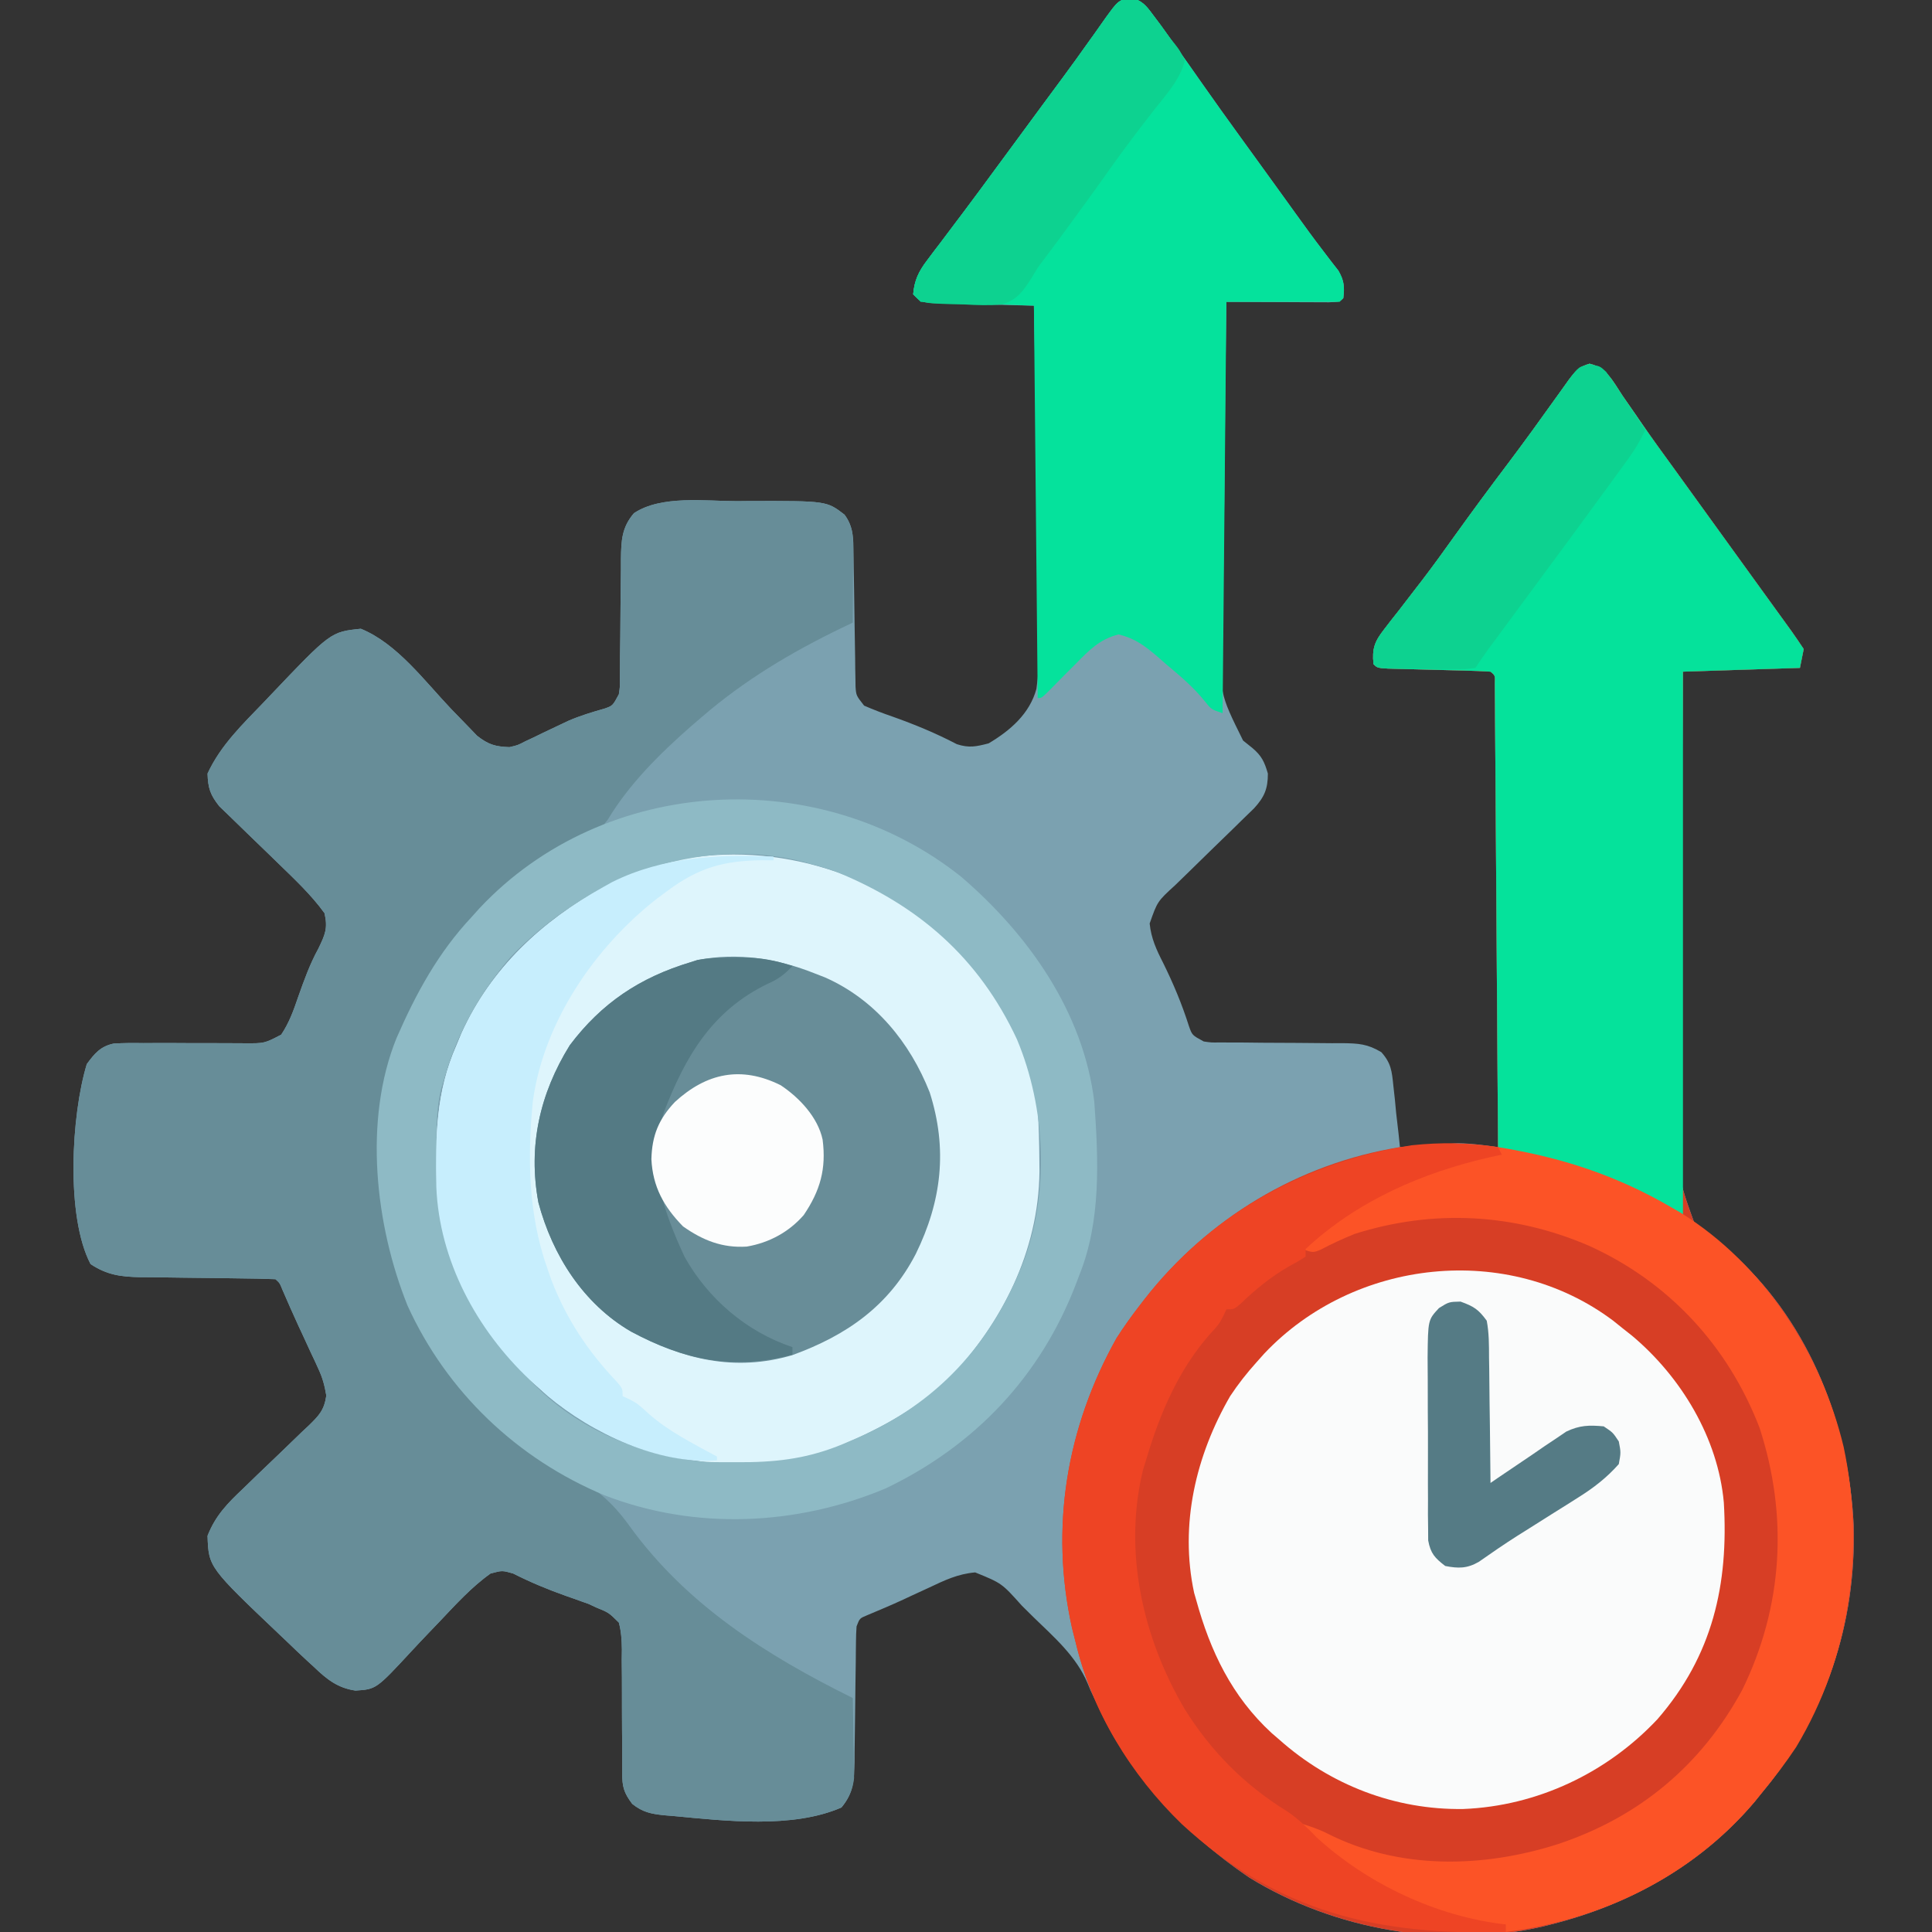 <?xml version="1.0" encoding="UTF-8"?>
<svg version="1.1" xmlns="http://www.w3.org/2000/svg" width="512" height="512">
<rect width="100%" height="100%" fill="#333333" stroke="none"/>
<path d="M0 0 C3.128 0.882 4.009 2.006 5.945 4.609 C6.978 5.984 6.978 5.984 8.031 7.387 C8.818 8.48 9.602 9.575 10.383 10.672 C11.039 11.589 11.039 11.589 11.708 12.524 C14.217 16.041 16.703 19.573 19.18 23.113 C22.352 27.642 25.578 32.131 28.82 36.609 C29.356 37.35 29.892 38.091 30.445 38.854 C31.536 40.361 32.628 41.868 33.72 43.375 C35.419 45.722 37.116 48.072 38.812 50.422 C39.375 51.201 39.938 51.98 40.517 52.783 C41.623 54.316 42.727 55.85 43.831 57.385 C46.175 60.644 48.53 63.887 50.977 67.07 C51.709 68.032 52.441 68.994 53.195 69.984 C53.821 70.785 54.446 71.585 55.09 72.41 C56.606 75.062 56.73 76.664 56.383 79.672 C55.383 80.672 55.383 80.672 52.515 80.785 C51.264 80.78 50.012 80.775 48.723 80.77 C47.726 80.767 47.726 80.767 46.709 80.765 C44.579 80.76 42.45 80.747 40.32 80.734 C38.88 80.729 37.439 80.725 35.998 80.721 C32.46 80.71 28.921 80.692 25.383 80.672 C25.172 94.841 25.014 109.01 24.917 123.18 C24.87 129.761 24.806 136.34 24.704 142.92 C24.606 149.275 24.552 155.628 24.529 161.983 C24.512 164.403 24.48 166.823 24.431 169.243 C23.497 184.17 23.497 184.17 29.813 196.924 C30.617 197.568 31.421 198.213 32.25 198.876 C34.746 200.977 35.476 202.568 36.383 205.672 C36.396 209.751 35.413 211.942 32.731 214.876 C31.577 216.022 30.409 217.156 29.23 218.277 C28.615 218.883 28 219.489 27.366 220.113 C25.404 222.041 23.425 223.95 21.445 225.859 C19.472 227.782 17.503 229.709 15.536 231.638 C14.312 232.835 13.085 234.028 11.853 235.217 C7.108 239.558 7.108 239.558 5.055 245.41 C5.452 249.356 6.854 252.383 8.633 255.859 C11.334 261.339 13.611 266.76 15.461 272.598 C16.312 275.011 16.312 275.011 19.383 276.672 C21.426 276.971 21.426 276.971 23.683 276.927 C24.548 276.934 25.412 276.941 26.303 276.948 C27.234 276.947 28.166 276.946 29.125 276.945 C31.098 276.966 33.07 276.986 35.043 277.008 C38.153 277.03 41.262 277.047 44.372 277.053 C47.373 277.062 50.374 277.096 53.375 277.133 C54.302 277.128 55.229 277.123 56.185 277.118 C60.39 277.182 62.781 277.311 66.453 279.51 C69.04 282.408 69.244 284.521 69.633 288.359 C69.769 289.593 69.906 290.827 70.047 292.098 C70.158 293.277 70.269 294.457 70.383 295.672 C70.589 297.464 70.797 299.255 71.008 301.047 C71.132 302.243 71.255 303.439 71.383 304.672 C72.589 304.588 73.796 304.504 75.039 304.418 C76.654 304.315 78.268 304.212 79.883 304.109 C80.674 304.053 81.466 303.997 82.281 303.939 C83.068 303.891 83.854 303.843 84.664 303.793 C85.376 303.746 86.088 303.699 86.822 303.65 C90.392 303.68 93.842 304.212 97.383 304.672 C97.276 288.391 97.163 272.11 97.043 255.83 C96.988 248.271 96.935 240.712 96.885 233.153 C96.843 226.567 96.796 219.981 96.746 213.395 C96.719 209.906 96.694 206.416 96.674 202.927 C96.651 199.038 96.62 195.149 96.588 191.26 C96.582 190.095 96.577 188.93 96.571 187.729 C96.556 186.149 96.556 186.149 96.541 184.538 C96.535 183.617 96.528 182.696 96.521 181.747 C96.612 179.682 96.612 179.682 95.383 178.672 C93.177 178.525 90.967 178.444 88.758 178.391 C87.765 178.363 87.765 178.363 86.751 178.335 C84.629 178.276 82.506 178.223 80.383 178.172 C77.591 178.104 74.799 178.031 72.008 177.953 C70.763 177.923 69.517 177.893 68.234 177.861 C65.383 177.672 65.383 177.672 64.383 176.672 C63.956 172.57 64.693 170.654 67.207 167.441 C67.817 166.648 68.427 165.854 69.055 165.036 C69.72 164.194 70.385 163.352 71.07 162.484 C72.457 160.685 73.843 158.884 75.227 157.082 C75.927 156.176 76.626 155.27 77.348 154.336 C80.337 150.423 83.208 146.429 86.07 142.422 C90.582 136.133 95.176 129.916 99.842 123.741 C104.388 117.707 108.805 111.582 113.195 105.434 C113.973 104.349 113.973 104.349 114.766 103.242 C115.452 102.279 115.452 102.279 116.153 101.297 C117.848 99.057 118.877 97.811 121.633 97.055 C126.21 98.082 127.872 101.795 130.383 105.547 C131.539 107.211 132.695 108.875 133.852 110.539 C134.438 111.395 135.025 112.25 135.629 113.132 C138.317 117.025 141.101 120.846 143.883 124.672 C144.967 126.171 146.05 127.671 147.133 129.172 C147.937 130.286 147.937 130.286 148.758 131.422 C150.383 133.672 152.008 135.922 153.633 138.172 C154.17 138.916 154.707 139.659 155.26 140.426 C156.335 141.913 157.409 143.401 158.484 144.889 C161.327 148.827 164.172 152.764 167.02 156.699 C167.614 157.521 168.208 158.343 168.82 159.189 C169.962 160.768 171.104 162.346 172.246 163.924 C173.016 164.988 173.016 164.988 173.801 166.074 C174.252 166.698 174.704 167.322 175.169 167.965 C176.27 169.513 177.329 171.091 178.383 172.672 C178.053 174.322 177.723 175.972 177.383 177.672 C162.038 178.167 162.038 178.167 146.383 178.672 C146.22 197.258 146.111 215.841 146.1 234.428 C146.094 243.059 146.063 251.688 145.975 260.319 C145.898 267.845 145.867 275.37 145.891 282.896 C145.901 286.879 145.89 290.858 145.823 294.841 C144.652 311.822 144.652 311.822 150.197 326.95 C153.236 329.847 156.685 331.7 160.383 333.672 C180.197 351.826 190.381 378.485 191.625 404.93 C192.342 431.076 184.045 455.591 167.383 475.672 C166.697 476.521 166.011 477.371 165.305 478.246 C151.272 494.799 132.279 505.432 111.383 510.672 C110.656 510.856 109.928 511.04 109.179 511.229 C83.132 517.19 54.136 512.193 31.445 498.234 C13.588 486.087 1.337 471.849 -8.504 452.82 C-8.865 452.127 -9.227 451.434 -9.6 450.72 C-10.617 448.672 -10.617 448.672 -11.385 446.77 C-14.429 439.572 -20.238 434.58 -25.742 429.234 C-26.768 428.22 -27.793 427.205 -28.816 426.189 C-34.138 420.241 -34.138 420.241 -41.191 417.375 C-45.786 417.773 -49.295 419.464 -53.43 421.422 C-55.721 422.477 -55.721 422.477 -58.012 423.531 C-58.763 423.884 -59.514 424.236 -60.288 424.6 C-63.452 426.056 -66.66 427.407 -69.874 428.751 C-71.8 429.552 -71.8 429.552 -72.617 431.672 C-72.719 433.034 -72.763 434.401 -72.775 435.767 C-72.785 436.611 -72.795 437.456 -72.806 438.326 C-72.813 439.241 -72.821 440.155 -72.828 441.098 C-72.856 443.028 -72.885 444.958 -72.914 446.889 C-72.955 449.937 -72.992 452.985 -73.019 456.033 C-73.046 458.972 -73.092 461.909 -73.141 464.848 C-73.144 465.756 -73.147 466.665 -73.15 467.601 C-73.243 472.391 -73.401 475.843 -76.617 479.672 C-89.645 485.336 -107.425 483.229 -121.305 481.922 C-122.455 481.829 -122.455 481.829 -123.628 481.735 C-127.126 481.359 -129.291 480.931 -132.074 478.719 C-134.314 475.747 -134.74 474.129 -134.727 470.469 C-134.728 469.601 -134.728 468.734 -134.729 467.839 C-134.727 466.9 -134.725 465.96 -134.723 464.992 C-134.736 463.012 -134.751 461.031 -134.768 459.051 C-134.79 455.921 -134.805 452.792 -134.792 449.663 C-134.783 446.647 -134.812 443.633 -134.848 440.617 C-134.829 439.214 -134.829 439.214 -134.811 437.782 C-134.857 435.274 -134.962 433.094 -135.617 430.672 C-138.289 428.022 -138.289 428.022 -141.617 426.672 C-142.295 426.356 -142.973 426.04 -143.672 425.715 C-144.273 425.503 -144.873 425.292 -145.492 425.074 C-146.505 424.708 -146.505 424.708 -147.539 424.334 C-148.568 423.975 -148.568 423.975 -149.617 423.609 C-154.469 421.89 -159.014 420 -163.617 417.672 C-166.53 416.838 -166.53 416.838 -169.617 417.672 C-174.657 421.247 -178.876 425.922 -183.113 430.387 C-184.094 431.412 -185.075 432.438 -186.057 433.463 C-187.567 435.041 -189.069 436.625 -190.551 438.23 C-199.92 448.342 -199.92 448.342 -205.414 448.691 C-210.133 448.024 -213.077 445.653 -216.43 442.422 C-217.022 441.882 -217.613 441.342 -218.223 440.786 C-220.046 439.106 -221.834 437.394 -223.617 435.672 C-224.169 435.149 -224.721 434.626 -225.29 434.087 C-244.333 415.995 -244.333 415.995 -244.617 407.672 C-242.516 402.31 -239.296 399.034 -235.199 395.172 C-233.933 393.943 -232.666 392.714 -231.4 391.484 C-229.411 389.57 -227.417 387.66 -225.415 385.758 C-223.476 383.909 -221.556 382.042 -219.637 380.172 C-218.732 379.328 -218.732 379.328 -217.809 378.467 C-215.052 375.76 -213.733 374.438 -213.14 370.529 C-213.578 367.904 -214.109 365.867 -215.227 363.465 C-215.569 362.713 -215.912 361.961 -216.266 361.186 C-216.629 360.418 -216.993 359.65 -217.367 358.859 C-218.07 357.332 -218.773 355.805 -219.477 354.277 C-219.828 353.526 -220.179 352.775 -220.541 352.001 C-222.007 348.827 -223.403 345.623 -224.794 342.415 C-225.491 340.686 -225.491 340.686 -226.617 339.672 C-229.721 339.548 -232.805 339.486 -235.91 339.461 C-237.839 339.433 -239.768 339.404 -241.697 339.375 C-244.747 339.334 -247.798 339.297 -250.848 339.271 C-253.786 339.243 -256.723 339.197 -259.66 339.148 C-261.02 339.144 -261.02 339.144 -262.407 339.139 C-267.524 339.04 -271.217 338.582 -275.617 335.672 C-282.229 323.077 -280.732 296.144 -276.617 282.672 C-274.579 279.875 -272.981 277.959 -269.493 277.225 C-266.865 277.063 -264.277 277.059 -261.645 277.105 C-260.204 277.097 -260.204 277.097 -258.735 277.088 C-255.675 277.072 -252.615 277.087 -249.555 277.109 C-246.491 277.126 -243.428 277.135 -240.363 277.12 C-238.459 277.11 -236.555 277.12 -234.651 277.149 C-229.534 277.179 -229.534 277.179 -225.1 274.87 C-223.005 271.765 -221.811 268.442 -220.617 264.922 C-219.047 260.48 -217.515 256.189 -215.242 252.047 C-213.458 248.341 -212.697 246.687 -213.617 242.672 C-217.243 237.654 -221.875 233.375 -226.297 229.07 C-226.799 228.581 -227.301 228.091 -227.818 227.587 C-229.905 225.555 -231.993 223.524 -234.1 221.512 C-235.656 220.022 -237.196 218.517 -238.734 217.008 C-239.648 216.127 -240.562 215.245 -241.503 214.337 C-243.912 211.3 -244.493 209.52 -244.617 205.672 C-241.142 198.146 -235.295 192.582 -229.617 186.672 C-229.116 186.143 -228.614 185.614 -228.097 185.069 C-211.977 168.123 -211.977 168.123 -203.992 167.297 C-194.374 171.215 -187.102 181.16 -180.03 188.582 C-178.609 190.069 -177.174 191.539 -175.734 193.008 C-174.475 194.316 -174.475 194.316 -173.191 195.65 C-170.195 198.004 -168.401 198.528 -164.617 198.672 C-162.405 198.168 -162.405 198.168 -160.41 197.125 C-159.658 196.774 -158.906 196.424 -158.131 196.062 C-157.363 195.686 -156.596 195.31 -155.805 194.922 C-154.279 194.194 -152.752 193.47 -151.223 192.75 C-150.47 192.395 -149.718 192.04 -148.943 191.674 C-145.854 190.343 -142.693 189.382 -139.458 188.472 C-137.252 187.711 -137.252 187.711 -135.617 184.672 C-135.312 182.67 -135.312 182.67 -135.346 180.463 C-135.336 179.619 -135.326 178.774 -135.315 177.904 C-135.313 176.995 -135.311 176.085 -135.309 175.148 C-135.283 173.221 -135.258 171.294 -135.232 169.367 C-135.204 166.33 -135.18 163.293 -135.161 160.256 C-135.139 157.324 -135.1 154.393 -135.059 151.461 C-135.058 150.556 -135.058 149.65 -135.058 148.717 C-134.983 143.938 -134.862 140.464 -131.617 136.672 C-124.365 131.838 -112.606 133.489 -104.305 133.484 C-103.171 133.472 -102.037 133.46 -100.869 133.447 C-80.555 133.413 -80.555 133.413 -75.815 137.058 C-73.714 139.889 -73.487 142.511 -73.444 145.912 C-73.43 146.763 -73.417 147.614 -73.403 148.491 C-73.387 149.864 -73.387 149.864 -73.371 151.266 C-73.338 153.202 -73.305 155.138 -73.271 157.074 C-73.224 160.129 -73.18 163.184 -73.14 166.239 C-73.101 169.185 -73.049 172.132 -72.996 175.078 C-72.983 176.452 -72.983 176.452 -72.971 177.853 C-72.954 178.704 -72.937 179.555 -72.92 180.432 C-72.91 181.18 -72.9 181.928 -72.889 182.699 C-72.719 184.991 -72.719 184.991 -70.617 187.672 C-68.139 188.743 -65.726 189.674 -63.18 190.547 C-57.255 192.647 -51.63 194.97 -46.047 197.887 C-42.782 198.942 -40.943 198.528 -37.617 197.672 C-31.907 194.282 -26.748 189.839 -24.953 183.225 C-23.92 176.099 -24.24 168.925 -24.445 161.75 C-24.468 159.435 -24.485 157.121 -24.497 154.806 C-24.542 148.748 -24.66 142.694 -24.793 136.637 C-24.917 130.444 -24.971 124.249 -25.031 118.055 C-25.159 105.926 -25.364 93.799 -25.617 81.672 C-26.516 81.652 -27.414 81.632 -28.339 81.612 C-31.668 81.534 -34.996 81.447 -38.325 81.354 C-39.766 81.316 -41.207 81.281 -42.649 81.25 C-44.719 81.204 -46.789 81.146 -48.859 81.086 C-50.106 81.055 -51.352 81.023 -52.636 80.991 C-55.617 80.672 -55.617 80.672 -57.617 78.672 C-57.292 74.959 -56.177 72.633 -53.949 69.695 C-53.393 68.952 -52.837 68.209 -52.264 67.443 C-51.658 66.653 -51.053 65.862 -50.43 65.047 C-49.144 63.336 -47.859 61.625 -46.574 59.914 C-45.915 59.042 -45.256 58.171 -44.577 57.272 C-41.556 53.264 -38.588 49.217 -35.617 45.172 C-34.453 43.592 -33.289 42.013 -32.125 40.434 C-29.168 36.421 -26.215 32.406 -23.263 28.39 C-21.52 26.022 -19.77 23.659 -18.02 21.297 C-15.726 18.196 -13.474 15.07 -11.246 11.922 C-10.708 11.174 -10.17 10.426 -9.616 9.655 C-8.601 8.244 -7.599 6.824 -6.611 5.394 C-3.311 0.85 -3.311 0.85 0 0 Z " fill="#7BA1B0" transform="translate(299.617,-0.672)"/>
<path d="M0 0 C4.577 1.027 6.24 4.74 8.75 8.492 C9.906 10.157 11.062 11.821 12.219 13.484 C12.805 14.34 13.392 15.196 13.996 16.077 C16.684 19.97 19.468 23.791 22.25 27.617 C23.334 29.117 24.417 30.617 25.5 32.117 C26.304 33.231 26.304 33.231 27.125 34.367 C28.75 36.617 30.375 38.867 32 41.117 C32.537 41.861 33.074 42.605 33.628 43.371 C34.702 44.859 35.777 46.346 36.851 47.834 C39.694 51.772 42.54 55.709 45.387 59.645 C45.981 60.466 46.575 61.288 47.188 62.135 C48.329 63.713 49.471 65.291 50.613 66.869 C51.126 67.579 51.639 68.288 52.168 69.02 C52.845 69.955 52.845 69.955 53.536 70.91 C54.637 72.458 55.696 74.036 56.75 75.617 C56.42 77.267 56.09 78.917 55.75 80.617 C40.405 81.112 40.405 81.112 24.75 81.617 C24.587 100.203 24.478 118.787 24.468 137.373 C24.461 146.004 24.43 154.633 24.342 163.264 C24.265 170.79 24.234 178.315 24.258 185.841 C24.269 189.824 24.257 193.804 24.19 197.786 C23.019 214.767 23.019 214.767 28.564 229.895 C31.603 232.792 35.052 234.645 38.75 236.617 C58.564 254.771 68.748 281.43 69.992 307.875 C70.709 334.021 62.412 358.536 45.75 378.617 C45.064 379.467 44.378 380.316 43.672 381.191 C29.639 397.745 10.646 408.377 -10.25 413.617 C-11.341 413.893 -11.341 413.893 -12.454 414.175 C-38.5 420.135 -67.496 415.139 -90.188 401.18 C-112.426 386.052 -129.963 365.194 -136.25 338.617 C-136.695 336.86 -136.695 336.86 -137.148 335.066 C-143.07 308.474 -138.613 281.857 -125.34 258.215 C-123.43 255.231 -121.415 252.421 -119.25 249.617 C-118.844 249.089 -118.438 248.561 -118.02 248.018 C-101.293 226.537 -77.218 211.986 -50.25 207.617 C-41.402 206.564 -33.072 206.485 -24.25 207.617 C-24.357 191.336 -24.47 175.056 -24.589 158.775 C-24.645 151.216 -24.698 143.657 -24.747 136.098 C-24.79 129.512 -24.836 122.926 -24.887 116.34 C-24.913 112.851 -24.938 109.362 -24.959 105.872 C-24.982 101.983 -25.013 98.094 -25.045 94.205 C-25.05 93.04 -25.056 91.875 -25.062 90.674 C-25.072 89.621 -25.082 88.568 -25.092 87.483 C-25.098 86.562 -25.105 85.641 -25.111 84.692 C-25.021 82.627 -25.021 82.627 -26.25 81.617 C-28.455 81.471 -30.665 81.39 -32.875 81.336 C-33.537 81.318 -34.199 81.299 -34.881 81.28 C-37.004 81.221 -39.127 81.168 -41.25 81.117 C-44.042 81.05 -46.833 80.976 -49.625 80.898 C-50.87 80.868 -52.115 80.838 -53.398 80.807 C-56.25 80.617 -56.25 80.617 -57.25 79.617 C-57.677 75.515 -56.94 73.599 -54.426 70.387 C-53.816 69.593 -53.206 68.799 -52.577 67.981 C-51.912 67.139 -51.248 66.297 -50.562 65.43 C-49.176 63.63 -47.79 61.829 -46.406 60.027 C-45.706 59.121 -45.006 58.215 -44.285 57.282 C-41.296 53.368 -38.425 49.374 -35.562 45.367 C-31.051 39.078 -26.457 32.861 -21.791 26.686 C-17.244 20.652 -12.828 14.527 -8.438 8.379 C-7.919 7.656 -7.401 6.933 -6.867 6.188 C-6.409 5.546 -5.952 4.904 -5.48 4.243 C-3.784 2.002 -2.756 0.756 0 0 Z " fill="#D73E25" transform="translate(421.25,96.383)"/>
<path d="M0 0 C1.134 -0.012 2.267 -0.024 3.436 -0.037 C23.75 -0.072 23.75 -0.072 28.49 3.573 C30.896 6.815 30.806 9.849 30.785 13.73 C30.782 14.804 30.779 15.877 30.775 16.982 C30.767 18.102 30.759 19.222 30.75 20.375 C30.745 21.506 30.741 22.637 30.736 23.803 C30.725 26.598 30.708 29.393 30.688 32.188 C29.695 32.661 28.702 33.134 27.68 33.621 C14.306 40.091 1.984 47.452 -9.312 57.188 C-10.745 58.419 -10.745 58.419 -12.207 59.676 C-20.428 66.9 -28.563 74.938 -34.223 84.371 C-36.753 87.781 -38.874 88.766 -42.75 90.438 C-65.402 100.883 -80.091 120.586 -89.312 143.188 C-89.999 144.835 -89.999 144.835 -90.699 146.516 C-96.498 163.688 -95.701 188.329 -89.312 205.188 C-89.071 205.842 -88.83 206.496 -88.581 207.17 C-80.553 228.518 -65.716 246.909 -45.254 257.375 C-37.946 261.132 -33.328 264.871 -28.526 271.535 C-13.353 292.547 7.856 305.886 30.688 317.188 C30.775 321.083 30.828 324.979 30.875 328.875 C30.9 329.978 30.925 331.081 30.951 332.217 C30.966 333.817 30.966 333.817 30.98 335.449 C31.004 336.918 31.004 336.918 31.028 338.417 C30.624 341.705 29.664 343.547 27.688 346.188 C14.66 351.852 -3.12 349.745 -17 348.438 C-18.15 348.345 -18.15 348.345 -19.323 348.251 C-22.822 347.875 -24.986 347.447 -27.77 345.234 C-30.01 342.263 -30.435 340.644 -30.423 336.985 C-30.423 336.117 -30.424 335.249 -30.424 334.355 C-30.422 333.415 -30.42 332.476 -30.418 331.508 C-30.431 329.527 -30.446 327.547 -30.463 325.566 C-30.486 322.437 -30.5 319.308 -30.488 316.178 C-30.479 313.162 -30.508 310.149 -30.543 307.133 C-30.525 305.73 -30.525 305.73 -30.506 304.298 C-30.553 301.789 -30.657 299.61 -31.312 297.188 C-33.984 294.538 -33.984 294.538 -37.312 293.188 C-37.991 292.872 -38.669 292.556 -39.367 292.23 C-39.968 292.019 -40.569 291.808 -41.188 291.59 C-42.201 291.223 -42.201 291.223 -43.234 290.85 C-44.263 290.491 -44.263 290.491 -45.312 290.125 C-50.164 288.406 -54.709 286.516 -59.312 284.188 C-62.226 283.354 -62.226 283.354 -65.312 284.188 C-70.352 287.763 -74.571 292.438 -78.809 296.902 C-79.79 297.928 -80.771 298.953 -81.752 299.979 C-83.262 301.557 -84.764 303.14 -86.246 304.745 C-95.615 314.857 -95.615 314.857 -101.109 315.207 C-105.829 314.54 -108.773 312.169 -112.125 308.938 C-112.717 308.398 -113.309 307.858 -113.918 307.301 C-115.742 305.621 -117.529 303.91 -119.312 302.188 C-119.864 301.664 -120.416 301.141 -120.985 300.603 C-140.028 282.511 -140.028 282.511 -140.312 274.188 C-138.211 268.826 -134.992 265.549 -130.895 261.688 C-129.628 260.459 -128.362 259.23 -127.096 258 C-125.106 256.085 -123.112 254.175 -121.111 252.273 C-119.171 250.425 -117.251 248.558 -115.332 246.688 C-114.427 245.843 -114.427 245.843 -113.505 244.982 C-110.747 242.276 -109.429 240.954 -108.836 237.044 C-109.274 234.419 -109.804 232.382 -110.922 229.98 C-111.265 229.228 -111.608 228.476 -111.961 227.701 C-112.324 226.934 -112.688 226.166 -113.062 225.375 C-113.766 223.848 -114.469 222.32 -115.172 220.793 C-115.523 220.042 -115.874 219.291 -116.236 218.517 C-117.703 215.343 -119.098 212.139 -120.489 208.931 C-121.186 207.202 -121.186 207.202 -122.312 206.188 C-125.416 206.064 -128.501 206.001 -131.605 205.977 C-133.535 205.948 -135.464 205.92 -137.393 205.891 C-140.443 205.849 -143.493 205.813 -146.543 205.786 C-149.481 205.758 -152.418 205.713 -155.355 205.664 C-156.715 205.659 -156.715 205.659 -158.102 205.654 C-163.219 205.555 -166.912 205.097 -171.312 202.188 C-177.925 189.593 -176.427 162.66 -172.312 149.188 C-170.274 146.391 -168.676 144.474 -165.189 143.741 C-162.56 143.579 -159.973 143.574 -157.34 143.621 C-155.9 143.613 -155.9 143.613 -154.431 143.604 C-151.37 143.588 -148.311 143.603 -145.25 143.625 C-142.186 143.642 -139.123 143.651 -136.059 143.635 C-134.154 143.626 -132.25 143.635 -130.346 143.665 C-125.229 143.695 -125.229 143.695 -120.795 141.386 C-118.701 138.28 -117.507 134.958 -116.312 131.438 C-114.743 126.996 -113.21 122.705 -110.938 118.562 C-109.153 114.857 -108.392 113.202 -109.312 109.188 C-112.938 104.17 -117.57 99.891 -121.992 95.586 C-122.494 95.097 -122.996 94.607 -123.513 94.103 C-125.6 92.07 -127.688 90.039 -129.795 88.027 C-131.351 86.538 -132.891 85.032 -134.43 83.523 C-135.343 82.642 -136.257 81.761 -137.199 80.853 C-139.607 77.816 -140.188 76.035 -140.312 72.188 C-136.838 64.661 -130.99 59.098 -125.312 53.188 C-124.811 52.659 -124.309 52.13 -123.792 51.585 C-107.672 34.638 -107.672 34.638 -99.688 33.812 C-90.069 37.731 -82.797 47.676 -75.725 55.097 C-74.305 56.584 -72.869 58.055 -71.43 59.523 C-70.59 60.395 -69.751 61.267 -68.886 62.166 C-65.89 64.519 -64.096 65.044 -60.312 65.188 C-58.101 64.684 -58.101 64.684 -56.105 63.641 C-55.353 63.29 -54.601 62.939 -53.826 62.578 C-53.059 62.202 -52.291 61.825 -51.5 61.438 C-49.975 60.709 -48.447 59.985 -46.918 59.266 C-46.166 58.91 -45.413 58.555 -44.638 58.189 C-41.549 56.859 -38.389 55.898 -35.154 54.987 C-32.947 54.226 -32.947 54.226 -31.312 51.188 C-31.007 49.186 -31.007 49.186 -31.041 46.979 C-31.031 46.134 -31.021 45.29 -31.01 44.42 C-31.008 43.51 -31.006 42.601 -31.004 41.664 C-30.979 39.737 -30.953 37.81 -30.928 35.883 C-30.899 32.846 -30.875 29.809 -30.856 26.771 C-30.835 23.84 -30.795 20.908 -30.754 17.977 C-30.754 17.071 -30.754 16.166 -30.754 15.233 C-30.679 10.454 -30.557 6.98 -27.312 3.188 C-20.061 -1.647 -8.302 0.005 0 0 Z " fill="#678D98" transform="translate(195.312,132.812)"/>
<path d="M0 0 C1.604 1.202 3.187 2.432 4.75 3.688 C5.997 4.689 5.997 4.689 7.27 5.711 C21.292 17.644 32.509 35.136 34.75 53.688 C35.053 58.085 35.155 62.468 35.188 66.875 C35.198 67.956 35.208 69.036 35.219 70.149 C34.987 91.433 25.237 110.481 10.75 125.688 C2.461 133.164 -7.072 138.293 -17.25 142.688 C-18.301 143.145 -19.351 143.603 -20.434 144.074 C-39.012 150.684 -60.942 148.031 -78.442 139.901 C-85.33 136.568 -91.578 132.873 -97.25 127.688 C-98.142 126.887 -99.034 126.086 -99.953 125.262 C-113.97 112.03 -123.834 93.717 -124.621 74.246 C-124.852 60.83 -124.737 49.074 -119.25 36.688 C-118.816 35.642 -118.381 34.597 -117.934 33.52 C-110.068 16.197 -96.692 3.859 -80.25 -5.312 C-79.146 -5.929 -79.146 -5.929 -78.02 -6.559 C-53.456 -18.769 -22.404 -15.076 0 0 Z " fill="#DEF5FC" transform="translate(240.25,240.312)"/>
<path d="M0 0 C0.791 0.637 1.583 1.274 2.398 1.93 C3.648 2.916 3.648 2.916 4.922 3.922 C17.914 14.835 27.69 31.008 29.23 48.102 C30.518 69.778 26.302 88.65 11.648 105.531 C-1.705 119.765 -20.214 128.558 -39.809 129.334 C-57.898 129.607 -75.1 122.96 -88.602 110.93 C-89.595 110.075 -89.595 110.075 -90.609 109.203 C-101.157 99.483 -106.859 87.531 -110.602 73.93 C-110.78 73.312 -110.959 72.694 -111.144 72.057 C-115.048 53.923 -110.665 35.611 -101.602 19.93 C-99.477 16.709 -97.176 13.8 -94.602 10.93 C-93.924 10.17 -93.245 9.411 -92.547 8.629 C-68.816 -16.496 -28.005 -21.117 0 0 Z " fill="#FAFBFB" transform="translate(427.602,350.07)"/>
<path d="M0 0 C4.577 1.027 6.24 4.74 8.75 8.492 C9.906 10.157 11.062 11.821 12.219 13.484 C12.805 14.34 13.392 15.196 13.996 16.077 C16.684 19.97 19.468 23.791 22.25 27.617 C23.334 29.117 24.417 30.617 25.5 32.117 C26.036 32.86 26.573 33.602 27.125 34.367 C28.75 36.617 30.375 38.867 32 41.117 C32.537 41.861 33.074 42.605 33.628 43.371 C34.702 44.859 35.777 46.346 36.851 47.834 C39.694 51.772 42.54 55.709 45.387 59.645 C45.981 60.466 46.575 61.288 47.188 62.135 C48.329 63.713 49.471 65.291 50.613 66.869 C51.383 67.934 51.383 67.934 52.168 69.02 C52.845 69.955 52.845 69.955 53.536 70.91 C54.637 72.458 55.696 74.036 56.75 75.617 C56.42 77.267 56.09 78.917 55.75 80.617 C40.405 81.112 40.405 81.112 24.75 81.617 C24.75 129.137 24.75 176.657 24.75 225.617 C21.14 224.173 17.813 222.645 14.384 220.85 C3.334 215.099 -7.775 210.83 -20.176 208.977 C-22.25 208.617 -22.25 208.617 -24.25 207.617 C-24.254 206.974 -24.258 206.331 -24.263 205.668 C-24.366 190.037 -24.475 174.406 -24.589 158.775 C-24.645 151.216 -24.698 143.657 -24.747 136.098 C-24.79 129.512 -24.836 122.926 -24.887 116.34 C-24.913 112.851 -24.938 109.362 -24.959 105.872 C-24.982 101.983 -25.013 98.094 -25.045 94.205 C-25.053 92.457 -25.053 92.457 -25.062 90.674 C-25.072 89.621 -25.082 88.568 -25.092 87.483 C-25.098 86.562 -25.105 85.641 -25.111 84.692 C-25.021 82.627 -25.021 82.627 -26.25 81.617 C-28.455 81.471 -30.665 81.39 -32.875 81.336 C-33.537 81.318 -34.199 81.299 -34.881 81.28 C-37.004 81.221 -39.127 81.168 -41.25 81.117 C-44.042 81.05 -46.833 80.976 -49.625 80.898 C-50.87 80.868 -52.115 80.838 -53.398 80.807 C-56.25 80.617 -56.25 80.617 -57.25 79.617 C-57.677 75.515 -56.94 73.599 -54.426 70.387 C-53.816 69.593 -53.206 68.799 -52.577 67.981 C-51.912 67.139 -51.248 66.297 -50.562 65.43 C-49.176 63.63 -47.79 61.829 -46.406 60.027 C-45.356 58.668 -45.356 58.668 -44.285 57.282 C-41.296 53.368 -38.425 49.374 -35.562 45.367 C-31.051 39.078 -26.457 32.861 -21.791 26.686 C-17.244 20.652 -12.828 14.527 -8.438 8.379 C-7.919 7.656 -7.401 6.933 -6.867 6.188 C-6.181 5.225 -6.181 5.225 -5.48 4.243 C-3.784 2.002 -2.756 0.756 0 0 Z " fill="#05E29B" transform="translate(421.25,96.383)"/>
<path d="M0 0 C3.128 0.882 4.009 2.006 5.945 4.609 C6.634 5.526 7.322 6.442 8.031 7.387 C8.818 8.48 9.602 9.575 10.383 10.672 C11.039 11.589 11.039 11.589 11.708 12.524 C14.217 16.041 16.703 19.573 19.18 23.113 C22.352 27.642 25.578 32.131 28.82 36.609 C29.356 37.35 29.892 38.091 30.445 38.854 C31.536 40.361 32.628 41.868 33.72 43.375 C35.419 45.722 37.116 48.072 38.812 50.422 C39.656 51.59 39.656 51.59 40.517 52.783 C41.623 54.316 42.727 55.85 43.831 57.385 C46.175 60.644 48.53 63.887 50.977 67.07 C51.709 68.032 52.441 68.994 53.195 69.984 C54.133 71.185 54.133 71.185 55.09 72.41 C56.606 75.062 56.73 76.664 56.383 79.672 C56.053 80.002 55.723 80.332 55.383 80.672 C45.483 80.672 35.583 80.672 25.383 80.672 C25.053 116.642 24.723 152.612 24.383 189.672 C21.383 188.672 21.383 188.672 19.695 186.547 C16.639 182.747 13.114 179.79 9.383 176.672 C8.633 176.011 7.882 175.349 7.109 174.668 C3.69 171.779 1.21 169.875 -3.18 168.797 C-8.255 170.089 -10.997 173.005 -14.617 176.672 C-15.433 177.487 -16.249 178.301 -17.09 179.141 C-18.68 180.734 -20.262 182.336 -21.832 183.949 C-23.617 185.672 -23.617 185.672 -24.617 185.672 C-24.947 151.352 -25.277 117.032 -25.617 81.672 C-40.467 81.177 -40.467 81.177 -55.617 80.672 C-56.277 80.012 -56.937 79.352 -57.617 78.672 C-57.292 74.959 -56.177 72.633 -53.949 69.695 C-53.393 68.952 -52.837 68.209 -52.264 67.443 C-51.658 66.653 -51.053 65.862 -50.43 65.047 C-49.144 63.336 -47.859 61.625 -46.574 59.914 C-45.915 59.042 -45.256 58.171 -44.577 57.272 C-41.556 53.264 -38.588 49.217 -35.617 45.172 C-34.453 43.592 -33.289 42.013 -32.125 40.434 C-29.168 36.421 -26.215 32.406 -23.263 28.39 C-21.52 26.022 -19.77 23.659 -18.02 21.297 C-15.726 18.196 -13.474 15.07 -11.246 11.922 C-10.708 11.174 -10.17 10.426 -9.616 9.655 C-8.601 8.244 -7.599 6.824 -6.611 5.394 C-3.311 0.85 -3.311 0.85 0 0 Z " fill="#05E29C" transform="translate(299.617,-0.672)"/>
<path d="M0 0 C0.871 0.339 1.743 0.678 2.641 1.027 C15.897 6.884 25.122 18.201 30.379 31.484 C35.167 46.499 33.571 60.27 26.688 74.312 C19.552 88.087 8.395 95.874 -6.027 101.125 C-21.313 105.624 -35.076 102.216 -48.766 94.879 C-61.395 87.542 -69.579 74.688 -73.312 60.688 C-76.1 45.706 -72.956 31.841 -65 19 C-56.55 7.777 -46.375 1.032 -33 -3 C-32.389 -3.192 -31.778 -3.384 -31.148 -3.582 C-20.508 -5.652 -9.946 -3.986 0 0 Z " fill="#688D98" transform="translate(216,258)"/>
<path d="M0 0 C17.765 15.26 32.36 35.813 35.25 59.625 C36.354 74.926 37.088 91.203 31.25 105.625 C31.009 106.264 30.767 106.902 30.519 107.56 C21.139 132.272 3.659 150.742 -20.082 162.09 C-43.619 171.941 -70.441 173.189 -94.438 163.938 C-117.643 154.307 -136.351 136.491 -146.75 113.625 C-155.285 92.402 -158.483 64.49 -149.675 42.744 C-144.504 30.899 -138.637 20.096 -129.75 10.625 C-129.055 9.852 -128.36 9.078 -127.645 8.281 C-94.436 -27.044 -37.533 -29.974 0 0 Z M-119.5 21.312 C-127.266 30.408 -133.482 41.095 -136.75 52.625 C-137.106 53.765 -137.462 54.904 -137.828 56.078 C-139.304 62.11 -139.079 68.265 -139.062 74.438 C-139.079 75.645 -139.095 76.852 -139.111 78.096 C-139.123 98.958 -129.943 116.779 -115.75 131.625 C-114.92 132.567 -114.92 132.567 -114.074 133.527 C-102.432 146.267 -83.327 154.315 -66.234 155.094 C-63.99 155.128 -61.745 155.138 -59.5 155.125 C-58.316 155.119 -57.131 155.112 -55.911 155.105 C-46.275 154.905 -38.576 153.53 -29.75 149.625 C-29.085 149.341 -28.419 149.057 -27.734 148.764 C-6.43 139.544 7.728 123.955 16.25 102.625 C23.451 83.955 22.421 61.317 14.742 43.035 C4.623 21.362 -11.411 7.497 -33.293 -1.41 C-35.43 -2.163 -37.559 -2.797 -39.75 -3.375 C-40.444 -3.579 -41.137 -3.782 -41.852 -3.992 C-70.432 -11.162 -99.685 0.677 -119.5 21.312 Z " fill="#8EBAC5" transform="translate(254.75,232.375)"/>
<path d="M0 0 C16.751 2.707 31.314 7.437 46 16 C46.831 16.482 47.663 16.964 48.52 17.461 C70.376 31.087 85.629 54.643 91.586 79.441 C97.331 106.75 93.404 134.967 79 159 C76.215 163.199 73.216 167.124 70 171 C69.314 171.849 68.628 172.699 67.922 173.574 C51.176 193.328 27.464 204.769 2 208 C2 207.34 2 206.68 2 206 C1.02 206.052 0.041 206.103 -0.969 206.156 C-5.449 206.147 -9.293 204.95 -13.5 203.5 C-14.678 203.096 -14.678 203.096 -15.88 202.684 C-27.44 198.57 -47.201 190.599 -53 179 C-50.346 179.817 -47.746 180.621 -45.266 181.883 C-26.178 191.579 -3.984 191.053 15.905 184.697 C37.47 177.523 53.941 163.736 64.742 143.781 C75.55 121.628 76.888 97.755 69.316 74.426 C60.976 52.722 45.258 35.691 24.024 26.108 C4.04 17.524 -17.247 16.425 -38 23 C-41.075 24.252 -44.006 25.582 -46.934 27.145 C-49 28 -49 28 -52 27 C-36.873 13.663 -19.747 5.192 0 1 C0 0.67 0 0.34 0 0 Z " fill="#FC5326" transform="translate(397,304)"/>
<path d="M0 0 C0.495 0.99 0.495 0.99 1 2 C0.031 2.208 -0.939 2.415 -1.938 2.629 C-19.92 6.68 -37.364 14.24 -51 27 C-51 27.66 -51 28.32 -51 29 C-52.871 30.227 -52.871 30.227 -55.438 31.625 C-60.266 34.4 -64.167 37.627 -68.188 41.461 C-70 43 -70 43 -72 43 C-72.276 43.601 -72.552 44.201 -72.836 44.82 C-74 47 -74 47 -76.625 49.875 C-84.647 59.074 -89.52 70.427 -93 82 C-93.366 83.189 -93.732 84.377 -94.109 85.602 C-99.365 107.336 -94.107 130.172 -83 149 C-75.905 160.298 -67.118 169.124 -55.762 176.113 C-52.791 178.143 -50.494 180.414 -48 183 C-34.47 195.325 -16.255 203.91 2 206 C2 206.66 2 207.32 2 208 C-31.739 208.977 -58.411 202.808 -83.824 179.398 C-97.395 166.253 -107.627 149.487 -112 131 C-112.445 129.242 -112.445 129.242 -112.898 127.449 C-118.82 100.857 -114.363 74.24 -101.09 50.598 C-99.18 47.614 -97.165 44.804 -95 42 C-94.594 41.472 -94.188 40.944 -93.77 40.4 C-76.051 17.646 -51.168 3.953 -22.816 -0.5 C-15.276 -1.301 -7.49 -1.229 0 0 Z " fill="#EE4424" transform="translate(397,304)"/>
<path d="M0 0 C0 0.33 0 0.66 0 1 C-1.524 0.986 -1.524 0.986 -3.078 0.973 C-13.107 1.1 -19.767 2.885 -28 9 C-28.958 9.709 -29.916 10.418 -30.902 11.148 C-47.344 24.004 -60.863 43.725 -63.785 64.789 C-65.244 79.773 -65.016 94.721 -60 109 C-59.626 110.071 -59.252 111.142 -58.867 112.246 C-54.895 122.572 -49.117 131.234 -41.504 139.223 C-40 141 -40 141 -40 143 C-39.399 143.276 -38.799 143.552 -38.18 143.836 C-36 145 -36 145 -33.125 147.625 C-27.759 152.39 -21.264 155.577 -15 159 C-15 159.33 -15 159.66 -15 160 C-30.388 161.231 -48.239 152.781 -59.859 142.957 C-60.919 141.988 -60.919 141.988 -62 141 C-62.892 140.199 -63.784 139.399 -64.703 138.574 C-78.72 125.342 -88.584 107.029 -89.371 87.559 C-89.602 74.142 -89.487 62.386 -84 50 C-83.566 48.955 -83.131 47.909 -82.684 46.832 C-74.818 29.51 -61.442 17.172 -45 8 C-43.896 7.383 -43.896 7.383 -42.77 6.754 C-29.284 0.05 -14.728 -0.582 0 0 Z " fill="#C7EEFD" transform="translate(205,227)"/>
<path d="M0 0 C1.03 -0.018 1.03 -0.018 2.08 -0.037 C6.813 -0.051 10.692 0.701 15.188 2.188 C13.128 4.436 11.347 5.723 8.562 6.938 C-6.104 14.069 -13.172 26.115 -18.852 40.891 C-23.435 54.513 -19.223 66.649 -13.395 79.254 C-7.178 90.38 3.041 99.139 15.188 103.188 C15.188 103.847 15.188 104.507 15.188 105.188 C-0.453 109.358 -13.5 106.612 -27.578 99.066 C-40.207 91.73 -48.392 78.875 -52.125 64.875 C-54.912 49.894 -51.769 36.029 -43.812 23.188 C-35.362 11.965 -25.187 5.219 -11.812 1.188 C-11.209 0.993 -10.606 0.798 -9.984 0.598 C-6.669 -0.028 -3.361 0.003 0 0 Z " fill="#547A84" transform="translate(194.812,253.812)"/>
<path d="M0 0 C2.57 0.357 2.57 0.357 4.239 1.918 C4.715 2.63 5.192 3.342 5.683 4.076 C6.208 4.843 6.733 5.61 7.275 6.4 C7.805 7.211 8.336 8.022 8.882 8.857 C9.432 9.668 9.982 10.479 10.548 11.314 C11.904 13.319 13.243 15.333 14.57 17.357 C13.263 20.111 11.814 22.554 10.023 25.018 C9.515 25.719 9.007 26.42 8.484 27.142 C7.935 27.894 7.385 28.646 6.82 29.42 C5.956 30.608 5.956 30.608 5.075 31.821 C-1.385 40.697 -7.906 49.528 -14.43 58.357 C-17.015 61.857 -19.598 65.357 -22.18 68.857 C-22.777 69.665 -23.374 70.472 -23.989 71.304 C-24.542 72.054 -25.095 72.804 -25.665 73.576 C-26.152 74.236 -26.639 74.895 -27.14 75.574 C-28.275 77.142 -29.357 78.747 -30.43 80.357 C-33.028 80.714 -33.028 80.714 -36.278 80.686 C-38.021 80.678 -38.021 80.678 -39.8 80.67 C-41.018 80.649 -42.237 80.629 -43.493 80.607 C-44.716 80.602 -45.938 80.597 -47.198 80.592 C-56.277 80.511 -56.277 80.511 -57.43 79.357 C-57.857 75.255 -57.121 73.339 -54.606 70.127 C-53.996 69.333 -53.386 68.539 -52.758 67.722 C-52.093 66.88 -51.428 66.038 -50.743 65.17 C-49.356 63.37 -47.971 61.569 -46.587 59.768 C-45.537 58.409 -45.537 58.409 -44.466 57.022 C-41.476 53.108 -38.605 49.114 -35.743 45.107 C-31.231 38.818 -26.637 32.601 -21.971 26.426 C-17.425 20.392 -13.008 14.267 -8.618 8.119 C-8.1 7.396 -7.582 6.673 -7.048 5.928 C-6.361 4.965 -6.361 4.965 -5.66 3.983 C-2.978 0.438 -2.978 0.438 0 0 Z " fill="#0DD290" transform="translate(421.43,96.643)"/>
<path d="M0 0 C3.336 0.988 4.417 2.564 6.477 5.34 C7.496 6.711 7.496 6.711 8.535 8.109 C9.465 9.399 9.465 9.399 10.414 10.715 C11.143 11.618 11.143 11.618 11.887 12.539 C13.039 14.027 13.039 14.027 14.414 16.715 C13.154 21.793 9.592 25.629 6.414 29.652 C2.335 34.899 -1.693 40.158 -5.523 45.59 C-9.546 51.281 -13.641 56.915 -17.773 62.527 C-18.344 63.304 -18.914 64.08 -19.502 64.88 C-20.624 66.402 -21.758 67.915 -22.905 69.419 C-24.634 71.711 -24.634 71.711 -26.136 74.266 C-28.483 77.889 -30.068 80.31 -34.355 81.454 C-37.584 81.673 -40.669 81.601 -43.898 81.402 C-45.543 81.367 -45.543 81.367 -47.221 81.33 C-55.233 81.068 -55.233 81.068 -57.586 78.715 C-57.261 75.002 -56.146 72.676 -53.918 69.738 C-53.362 68.995 -52.806 68.252 -52.232 67.486 C-51.627 66.695 -51.022 65.905 -50.398 65.09 C-49.113 63.379 -47.828 61.668 -46.543 59.957 C-45.884 59.085 -45.225 58.214 -44.545 57.315 C-41.525 53.307 -38.557 49.26 -35.586 45.215 C-34.422 43.635 -33.258 42.056 -32.094 40.477 C-29.137 36.464 -26.184 32.449 -23.232 28.433 C-21.489 26.065 -19.739 23.702 -17.988 21.34 C-15.695 18.239 -13.443 15.113 -11.215 11.965 C-10.677 11.217 -10.139 10.469 -9.584 9.698 C-8.57 8.287 -7.567 6.867 -6.58 5.437 C-3.292 0.91 -3.292 0.91 0 0 Z " fill="#0DD290" transform="translate(299.586,-0.715)"/>
<path d="M0 0 C3.496 1.265 4.742 2.048 6.938 5.062 C7.558 8.321 7.542 11.549 7.547 14.859 C7.572 16.283 7.572 16.283 7.597 17.734 C7.646 20.761 7.667 23.786 7.688 26.812 C7.716 28.866 7.746 30.919 7.777 32.973 C7.851 38.003 7.901 43.032 7.938 48.062 C8.598 47.608 9.258 47.154 9.938 46.686 C12.947 44.628 15.973 42.595 19 40.562 C20.038 39.847 21.077 39.132 22.146 38.395 C23.162 37.718 24.177 37.041 25.223 36.344 C26.15 35.715 27.076 35.087 28.031 34.439 C31.577 32.76 34.057 32.701 37.938 33.062 C40.375 34.688 40.375 34.688 41.938 37.062 C42.5 40 42.5 40 41.938 43.062 C38.74 46.66 35.358 49.287 31.297 51.84 C30.226 52.519 29.154 53.197 28.051 53.896 C26.941 54.591 25.831 55.285 24.688 56 C22.494 57.383 20.302 58.767 18.109 60.152 C17.06 60.812 16.01 61.471 14.928 62.15 C11.502 64.341 8.153 66.629 4.83 68.972 C1.726 70.76 -0.613 70.739 -4.062 70.062 C-6.822 67.94 -7.933 66.758 -8.577 63.299 C-8.583 62.24 -8.59 61.18 -8.596 60.088 C-8.62 58.281 -8.62 58.281 -8.644 56.437 C-8.639 55.139 -8.634 53.841 -8.629 52.504 C-8.634 51.154 -8.64 49.804 -8.648 48.454 C-8.658 45.627 -8.654 42.8 -8.639 39.973 C-8.622 36.357 -8.645 32.742 -8.68 29.126 C-8.702 26.339 -8.701 23.552 -8.693 20.764 C-8.691 18.785 -8.711 16.806 -8.732 14.827 C-8.628 4.842 -8.628 4.842 -5.715 1.711 C-3.062 0.062 -3.062 0.062 0 0 Z " fill="#557B85" transform="translate(387.062,344.938)"/>
<path d="M0 0 C4.953 3.293 9.839 8.475 11.109 14.402 C12.112 22.156 10.482 27.936 6.109 34.402 C2.174 38.921 -3.079 41.755 -8.984 42.758 C-15.449 43.179 -20.643 41.109 -25.891 37.402 C-30.977 32.201 -33.911 26.881 -34.266 19.59 C-34.098 13.311 -32.335 8.99 -28.02 4.422 C-19.655 -3.247 -10.468 -5.215 0 0 Z " fill="#FCFDFD" transform="translate(206.891,287.598)"/>
</svg>
